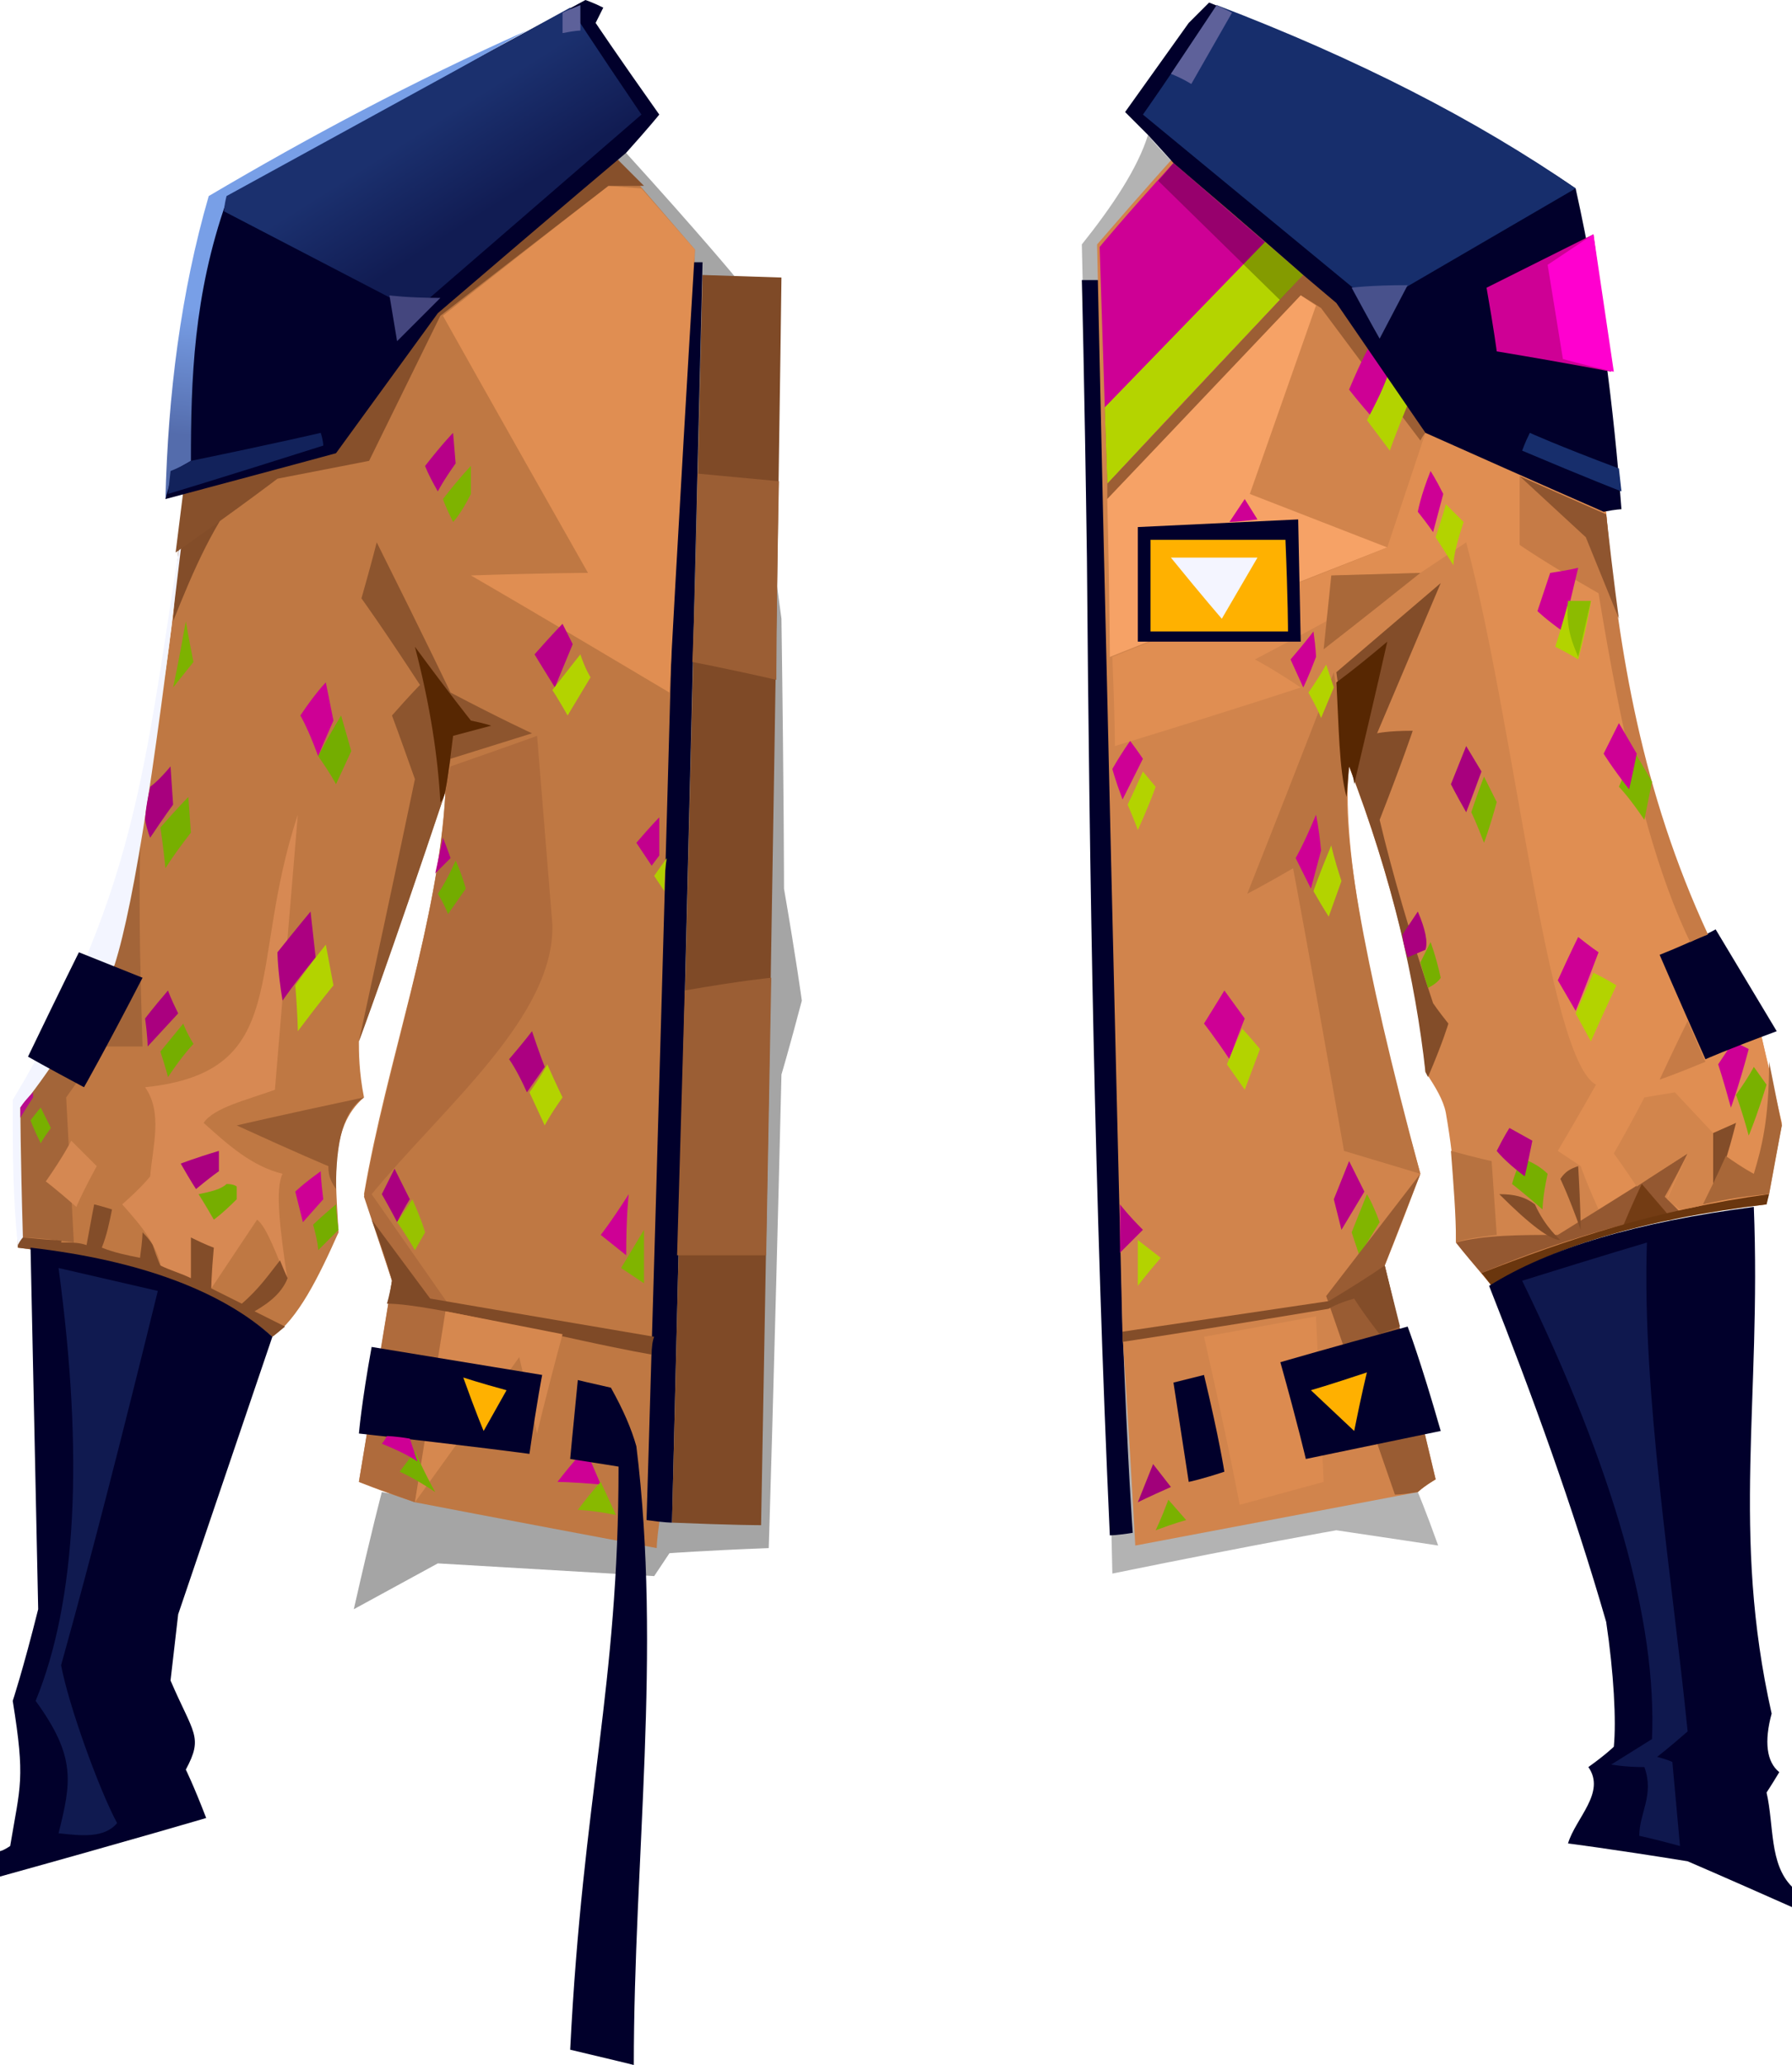 <?xml version="1.0" encoding="UTF-8" standalone="no"?>
<svg
   width="704"
   height="811"
   viewBox="0 0 704 811"
   version="1.1"
   id="svg161"
   sodipodi:docname="cb-layer-1084.svg"
   xmlns:inkscape="http://www.inkscape.org/namespaces/inkscape"
   xmlns:sodipodi="http://sodipodi.sourceforge.net/DTD/sodipodi-0.dtd"
   xmlns="http://www.w3.org/2000/svg"
   xmlns:svg="http://www.w3.org/2000/svg">
  <sodipodi:namedview
     id="namedview163"
     pagecolor="#ffffff"
     bordercolor="#666666"
     borderopacity="1.0"
     inkscape:pageshadow="2"
     inkscape:pageopacity="0.0"
     inkscape:pagecheckerboard="0" />
  <defs
     id="defs12">
    <linearGradient
       x1="136.189"
       y1="110.76"
       x2="132.956"
       y2="154.403"
       id="id-93057"
       gradientTransform="scale(0.878,1.138)"
       gradientUnits="userSpaceOnUse">
      <stop
         stop-color="#789FE7"
         offset="0%"
         id="stop2" />
      <stop
         stop-color="#546CAC"
         offset="100%"
         id="stop4" />
    </linearGradient>
    <linearGradient
       x1="139.155"
       y1="58.005"
       x2="167.094"
       y2="90.136"
       id="id-93058"
       gradientTransform="scale(1.174,0.852)"
       gradientUnits="userSpaceOnUse">
      <stop
         stop-color="#1B306E"
         offset="0%"
         id="stop7" />
      <stop
         stop-color="#111C53"
         offset="100%"
         id="stop9" />
    </linearGradient>
  </defs>
  <g
     id="id-93059">
    <g
       transform="translate(5)"
       id="id-93060">
      <path
         d="m 134,632 c 7,-31 11,-46 11,-46 70,13 105,20 105,20 2,-7 2,-11 2,-11 C 242,240 236,63 236,63 c 3,-3 4,-4 4,-4 30,33 44,50 44,50 12,90 18,134 18,134 1,71 1,106 1,106 5,29 7,44 7,44 -5,19 -8,29 -8,29 -3,124 -5,186 -5,186 -26,1 -39,2 -39,2 -4,6 -6,9 -6,9 l -85,-5 c -22,12 -33,18 -33,18 z"
         fill="#000000"
         fill-opacity="0.354"
         id="id-93061" />
      <path
         d="m 254,598 c -1,7 -1,10 -1,10 -64,-12 -95,-18 -95,-18 -15,-5 -22,-8 -22,-8 9,-53 13,-79 13,-79 -7,-22 -11,-34 -11,-34 9,-53 29,-105 32,-158 -22,65 -34,98 -34,98 0,4 0,12 2,22 -14,12 -11,33 -10,53 -8,18 -16,34 -26,41 C 80,506 45,495 2,490 2,452 2,433 2,433 49,353 62,274 67,195 L 84,79 217,9 c 13,35 20,53 20,53 l 31,36 c -9,333 -14,500 -14,500 z"
         fill="#bf7843"
         id="id-93062" />
      <path
         d="m 249,597 c 7,1 10,1 10,1 8,-330 12,-495 12,-495 h -8 c -9,330 -14,494 -14,494 z"
         fill="#01002b"
         id="id-93063" />
      <path
         d="m 259,598 c 24,1 35,1 35,1 6,-327 8,-490 8,-490 l -31,-1 c -8,327 -12,490 -12,490 z"
         fill="#7f4a27"
         id="id-93064" />
      <path
         d="m 261,493 c 2,-69 3,-104 3,-104 23,-4 34,-5 34,-5 l -2,109 c -23,0 -35,0 -35,0 z"
         fill="#9b5e34"
         id="id-93065" />
      <path
         d="m 300,267 c -22,-5 -33,-7 -33,-7 2,-49 2,-74 2,-74 l 32,3 c -1,52 -1,78 -1,78 z"
         fill="#9b5e34"
         id="id-93066" />
      <path
         d="m 258,272 c -52,-31 -78,-46 -78,-46 30,-1 46,-1 46,-1 -38,-67 -57,-101 -57,-101 43,-34 65,-51 65,-51 l 13,1 21,24 c -7,116 -10,174 -10,174 z"
         fill="#e08e52"
         id="id-93067" />
      <path
         d="m 59,502 c -1,-12 -8,-20 -16,-29 8,-7 11,-11 11,-11 1,-12 5,-25 -2,-35 58,-6 40,-47 60,-107 -6,72 -9,108 -9,108 -11,4 -24,7 -28,13 10,9 19,17 31,20 -3,6 -1,22 2,42 -4,-9 -8,-21 -12,-24 l -20,30 c -5,-3 -11,-5 -17,-7 z"
         fill="#d78953"
         id="id-93068" />
      <path
         d="m 2,490 c 0,-3 0,-4 0,-4 5,0 10,1 15,1 -3,-13 -5,-20 -5,-20 8,-1 12,-1 12,-1 -3,15 -5,22 -5,22 5,0 7,0 10,1 2,-11 3,-16 3,-16 4,1 7,2 7,2 -1,5 -2,10 -4,15 5,2 10,3 15,4 1,-7 1,-10 1,-10 3,3 4,5 4,5 2,6 3,8 3,8 4,2 8,3 12,5 0,-10 0,-16 0,-16 6,3 9,4 9,4 -1,11 -1,16 -1,16 4,2 8,4 12,6 7,-6 11,-12 15,-17 2,5 3,7 3,7 -2,5 -6,9 -13,13 4,2 8,4 12,6 l -5,4 C 83,508 49,496 2,490 Z"
         fill="#834d29"
         id="id-93069" />
      <path
         d="m 2,486 c 0,-35 0,-53 0,-53 21,-36 38,-78 49,-124 -2,37 -1,69 0,102 -11,0 -16,0 -16,0 -9,13 -14,20 -14,20 l 3,57 c -7,-1 -14,-2 -22,-2 z"
         fill="#a36539"
         id="id-93070" />
      <path
         d="m 25,474 c -8,-7 -12,-10 -12,-10 7,-10 10,-16 10,-16 l 10,10 c -6,11 -8,16 -8,16 z"
         fill="#d58852"
         id="id-93071" />
      <path
         d="m 63,244 c 8,-20 16,-39 30,-56 l -26,6 c -3,33 -4,50 -4,50 z"
         fill="#834d29"
         id="id-93072" />
      <path
         d="M 68,199 C 52,296 51,347 0,432 c 0,19 0,38 2,57 1,-2 2,-3 2,-3 C 3,452 3,435 3,435 13,423 26,403 40,379 48,354 57,294 68,199 Z"
         fill="#f3f5ff"
         id="id-93073" />
      <path
         d="m 68,244 c -3,17 -5,26 -5,26 l 8,-10 c -2,-10 -3,-16 -3,-16 z"
         fill="#7db200"
         id="id-93074" />
      <path
         d="m 54,309 c -2,9 -2,13 -2,13 1,5 2,7 2,7 6,-9 9,-13 9,-13 l -1,-15 c -5,6 -8,8 -8,8 z"
         fill="#a8007e"
         id="id-93075" />
      <path
         d="m 60,341 c -1,-10 -2,-16 -2,-16 7,-8 11,-12 11,-12 l 1,14 c -7,9 -10,14 -10,14 z"
         fill="#77af00"
         id="id-93076" />
      <path
         d="m 120,297 c -4,-11 -7,-16 -7,-16 6,-9 10,-13 10,-13 l 3,15 c -4,9 -6,14 -6,14 z"
         fill="#ce0095"
         id="id-93077" />
      <path
         d="m 129,281 c -6,10 -9,16 -9,16 5,7 7,11 7,11 l 6,-13 z"
         fill="#74ad00"
         id="id-93078" />
      <path
         d="m 106,393 c -2,-12 -2,-19 -2,-19 8,-10 13,-16 13,-16 l 2,18 c -9,11 -13,17 -13,17 z"
         fill="#ac0081"
         id="id-93079" />
      <path
         d="m 111,387 c 1,12 1,18 1,18 9,-12 14,-18 14,-18 l -3,-16 c -8,10 -12,16 -12,16 z"
         fill="#b3d300"
         id="id-93080" />
      <path
         d="m 61,423 c 6,-9 10,-13 10,-13 -3,-5 -4,-8 -4,-8 l -9,11 c 2,6 3,10 3,10 z"
         fill="#75ae00"
         id="id-93081" />
      <path
         d="m 138,431 c -33,7 -50,11 -50,11 24,11 36,16 36,16 0,4 1,6 3,9 0,-19 3,-31 11,-36 z"
         fill="#985c32"
         id="id-93082" />
      <path
         d="m 79,479 c -4,-7 -6,-10 -6,-10 5,-1 9,-2 11,-4 3,0 4,1 4,1 v 5 c -6,6 -9,8 -9,8 z"
         fill="#76ae00"
         id="id-93083" />
      <path
         d="m 66,457 c 4,7 6,10 6,10 6,-5 9,-7 9,-7 v -8 c -10,3 -15,5 -15,5 z"
         fill="#ab0080"
         id="id-93084" />
      <path
         d="m 11,449 c -3,-6 -4,-9 -4,-9 3,-4 4,-5 4,-5 l 4,8 c -3,4 -4,6 -4,6 z"
         fill="#78b000"
         id="id-93085" />
      <path
         d="m 3,435 c 0,3 0,4 0,4 3,-5 5,-8 5,-8 v -2 c -4,4 -5,6 -5,6 z"
         fill="#b80c8d"
         id="id-93086" />
      <path
         d="m 61,389 c -6,7 -9,11 -9,11 1,7 1,11 1,11 l 12,-13 c -3,-6 -4,-9 -4,-9 z"
         fill="#aa007f"
         id="id-93087" />
      <path
         d="m 121,460 c -7,5 -10,8 -10,8 2,8 3,12 3,12 l 8,-9 c -1,-8 -1,-11 -1,-11 z"
         fill="#ce0095"
         id="id-93088" />
      <path
         d="m 127,473 c -6,5 -9,8 -9,8 2,7 2,10 2,10 l 8,-8 c -1,-7 -1,-10 -1,-10 z"
         fill="#75ad00"
         id="id-93089" />
      <path
         d="m 136,409 c 15,-69 22,-103 22,-103 -6,-17 -9,-25 -9,-25 7,-8 11,-12 11,-12 -15,-23 -23,-34 -23,-34 4,-14 6,-22 6,-22 20,40 29,59 29,59 21,11 32,16 32,16 l -32,10 -2,13 c -22,66 -34,98 -34,98 z"
         fill="#8d552e"
         id="id-93090" />
      <path
         d="m 170,311 c 1,-6 2,-10 2,-10 23,-8 34,-12 34,-12 4,49 6,74 6,74 1,36 -42,71 -71,106 l 30,43 -13,78 -22,-8 13,-79 -11,-33 c 9,-51 30,-112 32,-159 z"
         fill="#af6b3c"
         id="id-93091" />
      <path
         d="m 174,338 c -4,9 -7,13 -7,13 3,5 4,8 4,8 l 7,-10 c -2,-7 -4,-11 -4,-11 z"
         fill="#73ac00"
         id="id-93092" />
      <path
         d="m 169,329 c 2,5 3,8 3,8 l -6,6 c 2,-9 3,-14 3,-14 z"
         fill="#b70088"
         id="id-93093" />
      <path
         d="m 195,416 c 6,-7 9,-11 9,-11 3,9 5,14 5,14 l -7,10 c -4,-9 -7,-13 -7,-13 z"
         fill="#ac0081"
         id="id-93094" />
      <path
         d="m 210,418 c 4,9 6,13 6,13 -5,7 -7,11 -7,11 l -6,-13 c 5,-7 7,-11 7,-11 z"
         fill="#b3d300"
         id="id-93095" />
      <path
         d="m 151,480 c 3,-6 5,-9 5,-9 -4,-8 -6,-12 -6,-12 l -5,10 c 4,7 6,11 6,11 z"
         fill="#ab0080"
         id="id-93096" />
      <path
         d="m 151,480 c 4,-6 6,-9 6,-9 4,9 5,13 5,13 l -4,7 c -4,-7 -7,-11 -7,-11 z"
         fill="#98c200"
         id="id-93097" />
      <path
         d="m 242,469 c -7,11 -11,16 -11,16 l 10,8 c 0,-16 1,-24 1,-24 z"
         fill="#ce0095"
         id="id-93098" />
      <path
         d="m 248,483 c -6,10 -9,15 -9,15 l 9,6 c 0,-14 0,-21 0,-21 z"
         fill="#80b400"
         id="id-93099" />
      <path
         d="m 245,331 c 6,-7 9,-10 9,-10 0,10 0,15 0,15 l -3,4 c -4,-6 -6,-9 -6,-9 z"
         fill="#c2008e"
         id="id-93100" />
      <path
         d="m 257,337 c -3,4 -5,7 -5,7 l 4,6 c 0,-9 1,-13 1,-13 z"
         fill="#b1ce00"
         id="id-93101" />
      <path
         d="m 168,315 c -1,-18 -4,-38 -10,-61 14,19 22,29 22,29 5,1 8,2 8,2 l -15,4 c -2,16 -3,25 -5,26 z"
         fill="#572702"
         id="id-93102" />
      <path
         d="m 213,270 c -5,-8 -8,-13 -8,-13 7,-8 11,-12 11,-12 l 4,8 c -5,12 -7,17 -7,17 z"
         fill="#b90088"
         id="id-93103" />
      <path
         d="m 212,271 c 7,-9 11,-14 11,-14 2,6 4,9 4,9 l -9,15 c -4,-7 -6,-10 -6,-10 z"
         fill="#b3d300"
         id="id-93104" />
      <path
         d="m 173,205 c -3,-6 -4,-9 -4,-9 7,-9 11,-13 11,-13 v 11 c -4,8 -7,11 -7,11 z"
         fill="#7eb300"
         id="id-93105" />
      <path
         d="m 167,193 c -4,-7 -5,-10 -5,-10 7,-9 11,-13 11,-13 l 1,12 c -5,7 -7,11 -7,11 z"
         fill="#b70088"
         id="id-93106" />
      <path
         d="m 64,217 c 27,-19 40,-29 40,-29 l 36,-7 28,-57 66,-51 h 14 c -7,-7 -11,-11 -11,-11 -48,40 -72,60 -72,60 -26,36 -39,54 -39,54 l -59,17 c -2,16 -3,24 -3,24 z"
         fill="#87502b"
         id="id-93107" />
      <path
         d="m 60,196 c 45,-12 67,-18 67,-18 l 40,-55 C 216,81 241,60 241,60 250,50 254,45 254,45 237,21 229,9 229,9 c 2,-4 3,-6 3,-6 -4,-2 -7,-3 -7,-3 L 82,77 c -8,29 -15,69 -22,119 z"
         fill="#01002b"
         id="id-93108" />
      <path
         d="m 60,196 3,-11 7,-4 C 70,149 71,116 84,79 163,34 202,12 202,12 157,32 116,54 77,77 66,115 61,155 60,196 Z"
         fill="url(#id-93057)"
         id="id-93109"
         style="fill:url(#id-93057)" />
      <path
         d="m 70,181 c 34,-7 51,-11 51,-11 1,3 1,5 1,5 -41,13 -61,19 -61,19 l 1,-9 c 5,-2 8,-4 8,-4 z"
         fill="#12225b"
         id="id-93110" />
      <path
         d="m 83,83 c 50,26 75,39 75,39 C 217,71 247,45 247,45 228,17 219,3 219,3 L 84,77 c -1,4 -1,6 -1,6 z"
         fill="url(#id-93058)"
         id="id-93111"
         style="fill:url(#id-93058)" />
      <path
         d="m 148,116 c 2,12 3,18 3,18 l 17,-17 c -13,0 -20,-1 -20,-1 z"
         fill="#44467e"
         id="id-93112" />
      <path
         d="m 216,5 c 0,5 0,8 0,8 5,-1 7,-1 7,-1 V 2 c -5,2 -7,3 -7,3 z"
         fill="#5d619a"
         id="id-93113" />
      <path
         d="m 252,525 c -59,-10 -88,-15 -88,-15 l -23,-31 c 6,16 8,24 8,24 -1,6 -2,9 -2,9 18,0 70,14 104,20 0,-5 1,-7 1,-7 z"
         fill="#7f4a27"
         id="id-93114" />
      <path
         d="m 158,590 c 8,-50 12,-75 12,-75 31,6 46,9 46,9 -7,26 -10,39 -10,39 l -7,-30 z"
         fill="#d6884f"
         id="id-93115" />
      <path
         d="m 136,563 c 45,5 67,8 67,8 3,-21 5,-31 5,-31 l -67,-11 c -4,22 -5,34 -5,34 z"
         fill="#01002b"
         id="id-93116" />
      <path
         d="m 177,541 c 5,14 8,21 8,21 l 9,-16 c -11,-3 -17,-5 -17,-5 z"
         fill="#ffb100"
         id="id-93117" />
      <path
         d="m 166,586 c -9,-6 -14,-8 -14,-8 l 6,-8 c 5,11 8,16 8,16 z"
         fill="#76af00"
         id="id-93118" />
      <path
         d="m 147,564 c -1,2 -2,3 -2,3 10,4 14,7 14,7 l -3,-9 c -6,-1 -9,-1 -9,-1 z"
         fill="#ce0095"
         id="id-93119" />
      <path
         d="m 214,582 c 7,-9 11,-13 11,-13 l 6,14 c -12,-1 -17,-1 -17,-1 z"
         fill="#ce0095"
         id="id-93120" />
      <path
         d="m 222,593 c 6,-8 9,-11 9,-11 l 6,13 c -10,-2 -15,-2 -15,-2 z"
         fill="#88b900"
         id="id-93121" />
      <path
         d="m 222,542 c -2,20 -3,31 -3,31 13,2 19,3 19,3 0,87 -14,129 -19,229 17,4 25,6 25,6 0,-81 11,-162 1,-243 -2,-7 -5,-14 -10,-23 -9,-2 -13,-3 -13,-3 z"
         fill="#01002b"
         id="id-93122" />
      <path
         d="M 28,427 C 13,419 6,415 6,415 19,388 26,374 26,374 l 25,10 c -15,29 -23,43 -23,43 z"
         fill="#01002b"
         id="id-93123" />
    </g>
    <g
       transform="translate(425,1)"
       id="id-93124">
      <path
         d="M 26,52 C 22,65 12,80 0,95 c 8,348 12,522 12,522 59,-12 88,-17 88,-17 27,4 40,6 40,6 -5,-14 -8,-21 -8,-21 C 60,596 23,601 23,601 12,264 7,96 7,96 L 36,63 C 29,56 26,52 26,52 Z"
         fill="#000000"
         fill-opacity="0.299"
         id="id-93125" />
      <path
         d="m 0,109 c 6,0 8,0 8,0 5,274 8,411 8,411 2,54 4,81 4,81 -6,1 -9,1 -9,1 C 5,470 3,343 2,218 1,146 0,109 0,109 Z"
         fill="#01002b"
         id="id-93126" />
      <path
         d="m 133,460 c -9,24 -14,36 -14,36 l 20,84 c -5,3 -7,5 -7,5 C 58,599 21,606 21,606 18,551 16,524 16,524 9,238 6,95 6,95 25,73 35,62 35,62 57,29 68,12 68,12 c 83,41 124,62 124,62 9,84 14,127 14,127 6,68 18,137 61,205 5,23 8,35 8,35 -4,20 -6,31 -6,31 -42,5 -81,14 -108,32 -10,-12 -14,-17 -14,-17 0,-15 0,-28 -4,-51 -1,-5 -4,-10 -8,-16 -2,-29 -13,-76 -30,-120 -3,28 6,82 28,160 z"
         fill="#d1844c"
         id="id-93127" />
      <path
         d="M 36,63 C 16,85 7,96 7,96 c 2,62 3,93 3,93 l 77,-82 z"
         fill="#ce0095"
         id="id-93128" />
      <path
         d="m 72,94 15,13 C 36,161 10,189 10,189 L 9,159 Z"
         fill="#b4d400"
         id="id-93129" />
      <path
         d="m 30,70 48,47 9,-10 -51,-44 c -4,5 -6,7 -6,7 z"
         fill="#000000"
         fill-opacity="0.267"
         id="id-93130" />
      <path
         d="m 10,195 c 51,-53 76,-80 76,-80 5,3 8,5 8,5 26,35 39,52 39,52 1,-2 2,-3 2,-3 l -34,-54 -14,-8 -77,82 c 0,4 0,6 0,6 z"
         fill="#9c5e34"
         id="id-93131" />
      <path
         d="m 115,164 c -7,-8 -10,-12 -10,-12 5,-12 8,-17 8,-17 l 7,12 c -4,10 -6,16 -5,17 z"
         fill="#ce0095"
         id="id-93132" />
      <path
         d="m 120,147 c 5,7 8,11 8,11 -5,12 -7,18 -7,18 l -9,-12 c 6,-11 8,-17 8,-17 z"
         fill="#b3d300"
         id="id-93133" />
      <path
         d="M 11,257 C 84,228 120,214 120,214 84,200 66,193 66,193 l 26,-74 -6,-4 -76,80 c 1,42 1,62 1,62 z"
         fill="#f6a266"
         id="id-93134" />
      <path
         d="m 203,474 c -5,-11 -7,-17 -7,-17 -6,-4 -9,-6 -9,-6 10,-17 15,-26 15,-26 -19,-10 -32,-142 -51,-213 l -18,12 -34,1 1,-3 20,-8 c 10,-30 15,-45 15,-45 l 71,31 c 6,74 21,144 61,206 l 8,34 -5,28 c -9,1 -21,3 -35,7 l -5,-6 8,-17 z"
         fill="#e08e52"
         id="id-93135" />
      <path
         d="M 13,292 C 62,277 86,269 86,269 74,261 68,258 68,258 87,248 96,243 96,243 l 4,-21 -88,35 c 1,24 1,35 1,35 z"
         fill="#e08e52"
         id="id-93136" />
      <path
         d="m 146,221 c -5,-8 -7,-11 -7,-11 3,-9 4,-13 4,-13 l 7,7 c -3,9 -4,14 -4,17 z"
         fill="#b3d300"
         id="id-93137" />
      <path
         d="m 137,184 c -4,10 -5,16 -5,16 4,5 6,8 6,8 l 4,-15 c -3,-6 -5,-9 -5,-9 z"
         fill="#ce0095"
         id="id-93138" />
      <path
         d="m 22,206 c 0,30 0,45 0,45 43,0 64,0 64,0 l -1,-48 c -42,2 -63,3 -63,3 z"
         fill="#01002b"
         id="id-93139" />
      <path
         d="m 58,204 c 4,-6 6,-9 6,-9 l 5,8 c -8,1 -11,1 -11,1 z"
         fill="#ce0095"
         id="id-93140" />
      <path
         d="m 27,211 c 35,0 53,0 53,0 1,24 1,36 1,36 H 27 c 0,-24 0,-36 0,-36 z"
         fill="#ffb100"
         id="id-93141" />
      <path
         d="m 35,218 c 13,16 20,24 20,24 l 14,-24 c -23,0 -34,0 -34,0 z"
         fill="#f4f5ff"
         id="id-93142" />
      <path
         d="m 91,247 c 1,7 1,10 1,10 -3,8 -5,12 -5,12 l -5,-11 c 6,-7 9,-11 9,-11 z"
         fill="#ce0095"
         id="id-93143" />
      <path
         d="m 12,301 c 4,-7 7,-11 7,-11 3,4 5,7 5,7 l -8,16 c -3,-8 -4,-12 -4,-12 z"
         fill="#ce0095"
         id="id-93144" />
      <path
         d="m 18,315 c 3,7 4,10 4,10 5,-11 7,-17 7,-17 l -5,-6 c -4,9 -6,13 -6,13 z"
         fill="#b3d300"
         id="id-93145" />
      <path
         d="m 83,340 c -12,7 -18,10 -18,10 23,-58 34,-87 34,-87 4,24 6,37 6,37 -4,21 5,75 28,160 l -30,-9 C 90,377 83,340 83,340 Z"
         fill="#ba7441"
         id="id-93146" />
      <path
         d="m 96,260 c -4,7 -7,11 -7,11 4,7 5,10 5,10 l 5,-12 c -2,-6 -3,-9 -3,-9 z"
         fill="#b3d300"
         id="id-93147" />
      <path
         d="m 92,319 c -5,12 -8,17 -8,17 4,8 6,12 6,12 l 4,-15 c -1,-10 -2,-14 -2,-14 z"
         fill="#ce0095"
         id="id-93148" />
      <path
         d="m 98,331 c -5,12 -7,18 -7,18 4,7 6,10 6,10 l 5,-14 c -3,-9 -4,-14 -4,-14 z"
         fill="#b3d300"
         id="id-93149" />
      <path
         d="m 58,415 c -6,-9 -10,-14 -10,-14 5,-8 8,-13 8,-13 l 8,11 c -4,10 -6,16 -6,16 z"
         fill="#ce0095"
         id="id-93150" />
      <path
         d="m 63,403 c -4,9 -6,14 -6,14 5,7 7,10 7,10 l 6,-16 c -5,-6 -7,-8 -7,-8 z"
         fill="#b3d300"
         id="id-93151" />
      <path
         d="m 95,254 c 2,-19 3,-29 3,-29 l 35,-1 c -25,20 -38,30 -38,30 z"
         fill="#a96839"
         id="id-93152" />
      <path
         d="m 15,472 c 0,13 0,19 0,19 l 9,-9 c -6,-6 -9,-10 -9,-10 z"
         fill="#b80088"
         id="id-93153" />
      <path
         d="m 22,504 c 0,-12 0,-18 0,-18 l 9,7 c -6,7 -9,11 -9,11 z"
         fill="#b3d300"
         id="id-93154" />
      <path
         d="m 102,482 c -2,-8 -3,-12 -3,-12 4,-10 6,-15 6,-15 l 6,12 c -6,10 -9,15 -9,15 z"
         fill="#b70088"
         id="id-93155" />
      <path
         d="m 112,468 c -4,10 -6,15 -6,15 2,6 3,9 3,9 l 8,-13 c -3,-8 -5,-11 -5,-11 z"
         fill="#81b500"
         id="id-93156" />
      <path
         d="m 157,499 c -7,-8 -10,-12 -10,-12 11,-3 26,-3 40,-3 34,-21 51,-32 51,-32 -6,12 -9,17 -9,17 l 6,6 c -26,5 -52,13 -78,24 z"
         fill="#945831"
         id="id-93157" />
      <path
         d="m 212,482 c 5,-12 8,-18 8,-18 l 12,14 c -8,1 -15,3 -20,4 z"
         fill="#733c14"
         id="id-93158" />
      <path
         d="m 161,504 c -3,-4 -4,-5 -4,-5 33,-13 69,-25 113,-31 l -1,4 c -49,6 -85,17 -108,32 z"
         fill="#6a360e"
         id="id-93159" />
      <path
         d="m 147,487 c 0,-11 -1,-23 -2,-36 11,3 16,4 16,4 l 2,29 c -9,1 -14,2 -16,3 z"
         fill="#b77240"
         id="id-93160" />
      <path
         d="m 181,474 c -8,-7 -12,-10 -12,-10 2,-7 4,-10 4,-10 3,1 7,3 10,6 -2,9 -2,14 -2,14 z"
         fill="#77af00"
         id="id-93161" />
      <path
         d="m 196,482 c -5,-14 -8,-20 -8,-20 2,-3 4,-4 7,-5 1,17 1,25 1,25 z"
         fill="#834d29"
         id="id-93162" />
      <path
         d="m 188,486 c -4,0 -12,-6 -24,-18 6,0 10,1 14,4 4,9 10,14 10,14 z"
         fill="#834d29"
         id="id-93163" />
      <path
         d="m 248,468 c 0,-16 0,-24 0,-24 l 9,-4 c -3,12 -6,21 -9,28 z"
         fill="#834d29"
         id="id-93164" />
      <path
         d="m 218,465 c -6,-9 -9,-13 -9,-13 8,-14 12,-22 12,-22 l 12,-2 15,16 c 0,17 0,25 0,25 -2,2 -3,3 -3,3 -7,2 -10,2 -10,2 l -5,-4 8,-18 c -14,9 -20,13 -20,13 z"
         fill="#d2854c"
         id="id-93165" />
      <path
         d="m 244,472 c 6,-12 9,-19 9,-19 7,5 11,7 11,7 3,-10 6,-21 6,-44 l 5,25 -5,27 c -13,1 -21,3 -26,4 z"
         fill="#a86738"
         id="id-93166" />
      <path
         d="m 262,445 c -3,-11 -5,-16 -5,-16 5,-7 7,-11 7,-11 l 5,7 c -4,13 -7,20 -7,20 z"
         fill="#79b100"
         id="id-93167" />
      <path
         d="m 255,434 c -3,-11 -5,-17 -5,-17 4,-6 6,-9 6,-9 l 6,3 c -4,15 -7,23 -7,23 z"
         fill="#ce0095"
         id="id-93168" />
      <path
         d="m 227,423 c 7,-15 11,-23 11,-23 l 7,16 c -12,5 -18,7 -18,7 z"
         fill="#c67b46"
         id="id-93169" />
      <path
         d="m 245,415 c -12,-27 -18,-41 -18,-41 15,-6 22,-10 22,-10 l 24,40 c -19,7 -28,11 -28,11 z"
         fill="#01002b"
         id="id-93170" />
      <path
         d="m 195,367 c 5,4 8,6 8,6 -6,16 -9,23 -9,23 l -7,-12 c 5,-11 8,-17 8,-17 z"
         fill="#ce0095"
         id="id-93171" />
      <path
         d="m 201,381 c 6,3 9,5 9,5 -7,15 -10,22 -10,22 l -6,-11 c 5,-11 7,-16 7,-16 z"
         fill="#b3d300"
         id="id-93172" />
      <path
         d="M 239,369 C 223,336 212,287 203,232 182,220 172,213 172,213 v -27 l 34,15 c 5,54 14,109 40,165 -5,2 -7,3 -7,3 z"
         fill="#c67b46"
         id="id-93173" />
      <path
         d="m 211,242 -13,-32 -26,-24 34,15 c 3,27 5,41 5,41 z"
         fill="#8f552f"
         id="id-93174" />
      <path
         d="m 135,169 c 47,21 70,31 70,31 5,-1 7,-1 7,-1 C 209,160 204,118 194,73 156,47 108,23 50,0 45,5 42,8 42,8 l -25,35 9,9 10,11 c 34,29 51,44 51,44 l 13,11 z"
         fill="#01002b"
         id="id-93175" />
      <path
         d="M 53,1 C 34,30 24,44 24,44 l 91,75 79,-46 C 155,46 108,22 53,1 Z"
         fill="#172e6c"
         id="id-93176" />
      <path
         d="m 35,28 c 5,2 8,4 8,4 L 59,4 53,1 C 41,19 35,28 35,28 Z"
         fill="#5e619a"
         id="id-93177" />
      <path
         d="m 106,112 c 7,13 11,20 11,20 l 11,-21 c -15,0 -22,1 -22,1 z"
         fill="#48518c"
         id="id-93178" />
      <path
         d="m 159,112 c 3,17 4,25 4,25 30,5 45,8 45,8 l -7,-54 c -28,14 -42,21 -42,21 z"
         fill="#ce0095"
         id="id-93179" />
      <path
         d="m 189,140 -6,-37 18,-12 8,54 c -13,-3 -20,-5 -20,-5 z"
         fill="#ff00cf"
         id="id-93180" />
      <path
         d="m 176,169 c -2,4 -3,7 -3,7 26,11 39,16 39,16 l -1,-9 c -24,-9 -35,-14 -35,-14 z"
         fill="#172e6c"
         id="id-93181" />
      <path
         d="m 62,590 c 22,-6 33,-9 33,-9 -2,-43 -3,-65 -3,-65 l -44,8 c 10,44 14,66 14,66 z"
         fill="#dc8b50"
         id="id-93182" />
      <path
         d="m 139,580 c -5,3 -7,5 -7,5 -6,1 -9,1 -9,1 l -27,-78 37,-48 -14,36 z"
         fill="#995c33"
         id="id-93183" />
      <path
         d="m 128,520 c -33,9 -50,14 -50,14 7,25 10,38 10,38 l 53,-11 c -8,-28 -13,-41 -13,-41 z"
         fill="#01002b"
         id="id-93184" />
      <path
         d="m 112,538 c -15,5 -22,7 -22,7 l 17,16 c 3,-15 5,-23 5,-23 z"
         fill="#ffb000"
         id="id-93185" />
      <path
         d="m 117,523 c -7,-9 -10,-14 -10,-14 -7,2 -10,4 -10,4 -54,9 -81,13 -81,13 0,-2 0,-4 0,-4 l 81,-12 c 15,-9 22,-14 22,-14 l 6,24 c -6,2 -8,3 -8,3 z"
         fill="#834d29"
         id="id-93186" />
      <path
         d="m 56,577 c -9,3 -14,4 -14,4 -4,-26 -6,-39 -6,-39 l 12,-3 c 6,25 8,38 8,38 z"
         fill="#01002b"
         id="id-93187" />
      <path
         d="m 22,589 c 4,-10 6,-15 6,-15 l 7,9 c -9,4 -13,6 -13,6 z"
         fill="#a1007a"
         id="id-93188" />
      <path
         d="m 29,600 c 8,-3 12,-4 12,-4 l -7,-8 c -3,8 -5,12 -5,12 z"
         fill="#7ab100"
         id="id-93189" />
      <path
         d="m 136,422 c 6,-14 8,-21 8,-21 -4,-5 -6,-8 -6,-8 -9,-27 -16,-51 -21,-72 9,-23 13,-35 13,-35 -10,0 -14,1 -14,1 l 25,-59 -41,35 5,37 c 17,44 26,84 30,120 1,2 1,2 1,2 z"
         fill="#834d29"
         id="id-93190" />
      <path
         d="m 107,307 c 9,-38 13,-56 13,-56 -13,11 -20,16 -20,16 1,17 1,34 4,45 l 1,-12 c 2,4 2,7 2,7 z"
         fill="#572702"
         id="id-93191" />
      <path
         d="m 195,222 c -4,17 -6,25 -6,25 -7,-5 -10,-8 -10,-8 l 5,-15 c 7,-1 11,-2 11,-2 z"
         fill="#ce0095"
         id="id-93192" />
      <path
         d="m 186,253 c 6,3 9,5 9,5 4,-15 5,-23 5,-23 l -9,1 c -3,11 -5,17 -5,17 z"
         fill="#b3d300"
         id="id-93193" />
      <path
         d="m 195,257 c -2,-5 -5,-11 -4,-22 h 9 z"
         fill="#8cbb00"
         id="id-93194" />
      <path
         d="m 221,321 c -6,-9 -10,-13 -10,-13 4,-9 6,-14 6,-14 l 7,12 c -2,10 -3,15 -3,15 z"
         fill="#7fb400"
         id="id-93195" />
      <path
         d="m 215,309 c -7,-9 -10,-14 -10,-14 4,-8 6,-12 6,-12 l 7,12 c -2,10 -3,14 -3,14 z"
         fill="#ce0095"
         id="id-93196" />
      <path
         d="m 136,387 c 4,-2 5,-4 5,-4 -2,-9 -4,-14 -4,-14 l -4,8 c 2,7 3,10 3,10 z"
         fill="#77af00"
         id="id-93197" />
      <path
         d="m 126,366 c 4,-6 6,-9 6,-9 3,7 4,12 3,15 l -7,3 c -2,-6 -2,-9 -2,-9 z"
         fill="#aa007f"
         id="id-93198" />
      <path
         d="m 174,461 c -8,-6 -11,-10 -11,-10 3,-6 5,-9 5,-9 l 9,5 c -2,10 -3,14 -3,14 z"
         fill="#b10084"
         id="id-93199" />
      <path
         d="m 158,330 c -3,-8 -5,-12 -5,-12 3,-9 5,-14 5,-14 l 5,10 c -3,11 -5,16 -5,16 z"
         fill="#7eb300"
         id="id-93200" />
      <path
         d="m 151,318 c -4,-7 -6,-11 -6,-11 4,-10 6,-15 6,-15 l 6,10 c -4,11 -6,16 -6,16 z"
         fill="#a8007e"
         id="id-93201" />
    </g>
    <path
       d="m 12,490 c 2,95 3,142 3,142 -6,24 -10,36 -10,36 5,31 3,33 -1,57 -3,2 -4,2 -4,2 0,7 0,10 0,10 54,-15 81,-23 81,-23 -5,-13 -8,-19 -8,-19 7,-13 3,-14 -6,-35 l 3,-26 37,-109 C 87,507 55,495 12,490 Z"
       fill="#01002b"
       id="id-93202" />
    <path
       d="m 23,498 c 26,6 39,9 39,9 -14,57 -26,104 -38,147 3,16 15,49 22,62 -5,6 -14,5 -23,4 5,-20 7,-30 -9,-52 16,-39 19,-96 9,-170 z"
       fill="#101a50"
       id="id-93203" />
    <path
       d="m 689,474 c 3,76 -9,128 7,199 -3,11 -2,19 3,23 -3,5 -5,8 -5,8 3,13 1,28 10,37 0,6 0,8 0,8 -27,-12 -41,-18 -41,-18 -31,-5 -47,-7 -47,-7 3,-10 15,-20 8,-30 7,-5 10,-8 10,-8 1,-10 0,-29 -3,-49 -13,-45 -29,-89 -46,-132 24,-15 58,-25 104,-31 z"
       fill="#01002b"
       id="id-93204" />
    <path
       d="m 598,503 c 32,-10 49,-15 49,-15 -2,59 10,132 16,192 -8,7 -12,10 -12,10 4,1 6,2 6,2 2,22 3,33 3,33 -11,-3 -16,-4 -16,-4 0,-9 6,-16 2,-27 -8,0 -13,-1 -13,-1 l 16,-10 c 2,-46 -15,-106 -51,-180 z"
       fill="#0f184e"
       id="id-93205" />
  </g>
</svg>
